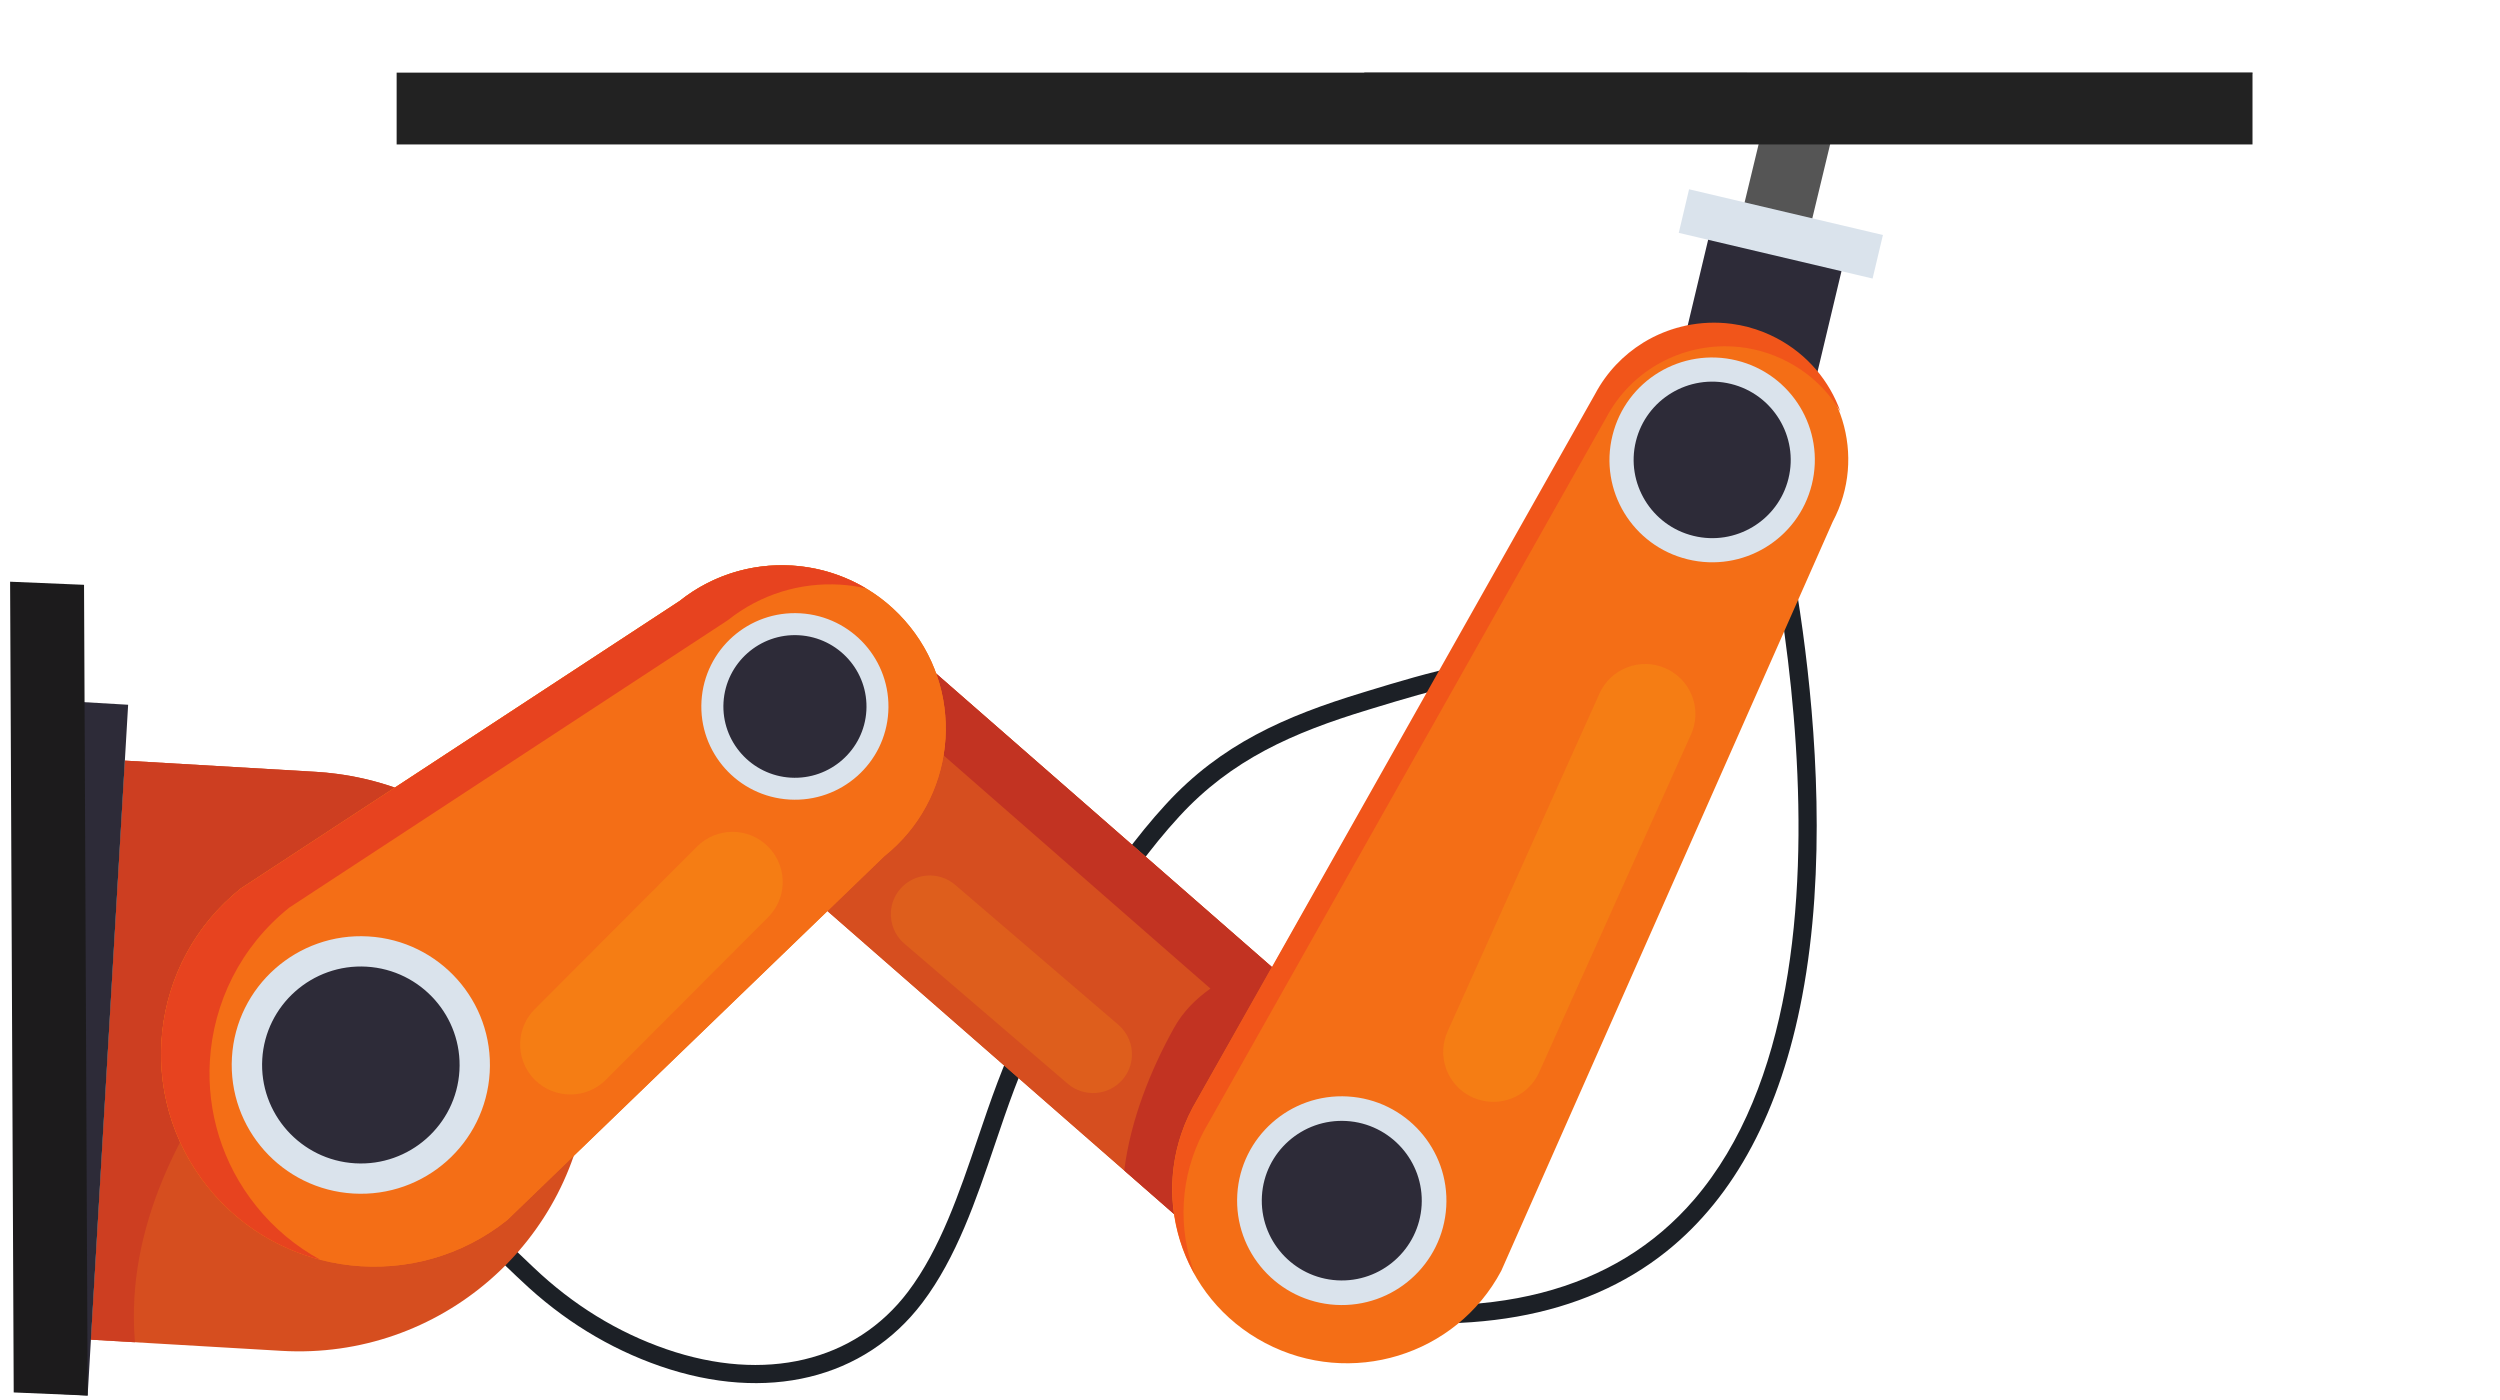 <?xml version="1.0" encoding="UTF-8" standalone="no"?>
<svg
   xmlns:dc="http://purl.org/dc/elements/1.1/"
   xmlns:cc="http://creativecommons.org/ns#"
   xmlns:rdf="http://www.w3.org/1999/02/22-rdf-syntax-ns#"
   xmlns:svg="http://www.w3.org/2000/svg"
   xmlns="http://www.w3.org/2000/svg"
   xmlns:sodipodi="http://sodipodi.sourceforge.net/DTD/sodipodi-0.dtd"
   xmlns:inkscape="http://www.inkscape.org/namespaces/inkscape"
   sodipodi:docname="braco.svg"
   inkscape:version="1.0 (4035a4fb49, 2020-05-01)"
   id="svg3994"
   version="1.1"
   viewBox="0 0 250 140"
   height="140mm"
   width="250mm">
  <defs
     id="defs3988" />
  <sodipodi:namedview
     inkscape:window-maximized="0"
     inkscape:window-y="0"
     inkscape:window-x="0"
     inkscape:window-height="1030"
     inkscape:window-width="1902"
     showgrid="false"
     inkscape:document-rotation="0"
     inkscape:current-layer="layer1"
     inkscape:document-units="mm"
     inkscape:cy="565.29"
     inkscape:cx="400"
     inkscape:zoom="0.7"
     inkscape:pageshadow="2"
     inkscape:pageopacity="0.0"
     borderopacity="1.0"
     bordercolor="#666666"
     pagecolor="#ffffff"
     id="base" />
  <g
     id="layer1"
     inkscape:groupmode="layer"
     inkscape:label="Layer 1">
    <path
       d="m 225.251,7.263 -88.815,-0.011 -1.884,6.174 88.815,0.011 1.884,-6.174"
       style="fill:#555555;fill-opacity:1;fill-rule:nonzero;stroke:none;stroke-width:0.132"
       id="path416" />
    <path
       d="m 43.419,117.842 c 1.402,3.3 5.527,7.212 8.258,9.807 l 0.46,0.428 c 4.106,3.905 8.786,6.779 13.901,8.546 10.625,3.666 20.419,1.287 26.204,-6.359 3.409,-4.506 5.368,-10.275 7.257,-15.851 1.246,-3.68 2.535,-7.485 4.206,-10.746 3.745,-7.315 8.365,-15.66 14.244,-22.045 5.212,-5.663 11.312,-8.349 18.87,-10.645 l 0.554,-0.17 c 5.462,-1.662 12.945,-3.937 18.496,-3.156 l 0.253,-1.793 c -5.948,-0.834 -13.651,1.508 -19.276,3.22 l -0.554,0.17 c -7.841,2.381 -14.194,5.19 -19.678,11.15 -6.023,6.547 -10.726,15.025 -14.522,22.447 -1.731,3.378 -3.043,7.246 -4.31,10.984 -1.85,5.444 -3.75,11.07 -6.984,15.35 -5.288,6.987 -14.319,9.134 -24.168,5.737 -4.87,-1.68 -9.328,-4.421 -13.243,-8.144 l -0.459,-0.434 c -2.62,-2.49 -6.587,-6.247 -7.84,-9.203 l -1.669,0.706"
       style="fill:#1c2026;fill-opacity:1;fill-rule:nonzero;stroke:none;stroke-width:0.196"
       id="path448" />
    <path
       d="m 131.937,131.29 c 14.721,2.556 26.402,0.488 34.707,-6.147 6.845,-5.479 11.41,-14.061 13.573,-25.515 2.425,-12.796 1.369,-26.916 0.058,-36.514 -0.748,-5.488 -1.652,-10.06 -2.274,-12.928 -1.22,-5.571 -1.3,-5.583 -1.937,-5.715 l -1.063,0.692 1.77,0.389 -0.885,-0.193 0.05,0.901 c -0.449,0.027 -0.794,-0.274 -0.9,-0.579 0.167,0.479 13.823,51.603 -5.612,74.263 -7.95,9.25 -20.453,12.472 -37.173,9.565 l -0.313,1.781"
       style="fill:#1c2026;fill-opacity:1;fill-rule:nonzero;stroke:none;stroke-width:0.196"
       id="path450" />
    <path
       d="m 184.244,9.315 -6.758,-1.627 -6.287,26.081 6.769,1.621 6.276,-26.075"
       style="fill:#555555;fill-opacity:1;fill-rule:nonzero;stroke:none;stroke-width:0.196"
       id="path462" />
    <path
       d="m 184.574,25.332 -13.328,-3.163 -4.022,16.863 13.331,3.166 4.019,-16.866"
       style="fill:#2d2b38;fill-opacity:1;fill-rule:nonzero;stroke:none;stroke-width:0.196"
       id="path464" />
    <path
       d="m 188.292,23.499 -19.385,-4.571 -1.031,4.359 19.383,4.568 1.034,-4.356"
       style="fill:#dae3ec;fill-opacity:1;fill-rule:nonzero;stroke:none;stroke-width:0.196"
       id="path466"
       inkscape:transform-center-x="-8.1749731"
       inkscape:transform-center-y="-47.871865" />
    <path
       d="m 68.026,61.386 c -2.127,2.347 -3.188,5.283 -3.222,8.218 -0.04,3.473 1.357,6.94 4.144,9.442 l 48.253,42.177 10.008,8.75 c 5.147,4.62 13.075,4.201 17.709,-0.923 2.121,-2.345 3.184,-5.279 3.216,-8.221 0.041,-3.463 -1.359,-6.939 -4.149,-9.446 L 123.084,93.116 85.728,60.463 c -5.145,-4.626 -13.08,-4.203 -17.701,0.923"
       style="fill:#d64e1f;fill-opacity:1;fill-rule:nonzero;stroke:none;stroke-width:0.196"
       id="path470" />
    <path
       d="m 68.026,61.386 c -2.127,2.347 -3.188,5.283 -3.222,8.218 -0.04,3.473 1.357,6.94 4.144,9.442 l 48.253,42.177 10.008,8.75 c 5.147,4.62 13.075,4.201 17.709,-0.923 2.121,-2.345 3.184,-5.279 3.216,-8.221 0.041,-3.463 -1.359,-6.939 -4.149,-9.446 L 123.084,93.116 85.728,60.463 c -5.145,-4.626 -13.08,-4.203 -17.701,0.923"
       style="fill:#d64e1f;fill-opacity:1;fill-rule:nonzero;stroke:none;stroke-width:0.196"
       id="path472" />
    <path
       d="m 89.092,91.193 c -0.069,1.169 0.39,2.355 1.349,3.174 l 16.326,14.003 c 1.632,1.396 4.088,1.21 5.49,-0.413 0.577,-0.668 0.883,-1.479 0.931,-2.297 0.069,-1.169 -0.39,-2.355 -1.347,-3.179 L 95.514,88.484 c -1.63,-1.396 -4.088,-1.21 -5.492,0.415 -0.577,0.668 -0.882,1.475 -0.93,2.293"
       style="fill:#de5e1c;fill-opacity:1;fill-rule:nonzero;stroke:none;stroke-width:0.196"
       id="path474" />
    <path
       d="m 112.425,117.049 v 0 l 4.775,4.18 0.204,0.179 c 1.1e-4,-0.002 2.3e-4,-0.004 -0.002,-0.006 l -0.202,-0.179 -4.776,-4.174 m 10.659,-23.933 4.101,3.584 v 0 l -4.101,-3.584"
       style="fill:#966578;fill-opacity:1;fill-rule:nonzero;stroke:none;stroke-width:0.196"
       id="path476" />
    <path
       d="m 93.627,67.369 c 0.747,2.085 1.048,4.28 0.921,6.445 -0.034,0.576 -0.097,1.152 -0.192,1.722 l 24.331,21.268 2.356,2.054 c -1.472,1.045 -2.742,2.303 -3.656,3.961 -2.287,4.1 -4.354,9.215 -4.961,14.227 l -2.4e-4,0.004 4.775,4.174 0.202,0.179 c -0.168,-1.161 -0.221,-2.341 -0.152,-3.524 0.142,-2.416 0.794,-4.842 2.001,-7.121 v 0 l 7.932,-14.057 -4.101,-3.584 -29.457,-25.748"
       style="fill:#c23322;fill-opacity:1;fill-rule:nonzero;stroke:none;stroke-width:0.196"
       id="path478" />
    <path
       d="m 31.562,77.18 -19.075,-1.118 -3.394,57.905 19.075,1.118 c 15.814,0.927 29.411,-10.919 30.687,-26.577 0.019,-0.223 0.04,-0.448 0.053,-0.667 0.897,-15.302 -10.277,-28.532 -25.287,-30.464 -0.68,-0.091 -1.366,-0.157 -2.059,-0.197"
       style="fill:#d64e1f;fill-opacity:1;fill-rule:nonzero;stroke:none;stroke-width:0.196"
       id="path480" />
    <path
       d="m 12.486,76.062 -3.394,57.905 4.406,0.258 c -0.129,-1.501 -0.144,-2.985 -0.058,-4.456 0.318,-5.42 2.022,-10.631 4.572,-15.556 -1.458,-3.19 -2.07,-6.635 -1.871,-10.026 0.308,-5.251 2.56,-10.371 6.627,-14.198 0.004,-0.001 0.006,-0.006 0.012,-0.009 0.023,-0.02 0.042,-0.041 0.067,-0.061 0.311,-0.29 0.63,-0.572 0.964,-0.845 0.073,-0.062 0.147,-0.123 0.221,-0.184 0.023,-0.014 0.041,-0.029 0.059,-0.046 l 15.391,-10.085 c -1.869,-0.652 -3.829,-1.12 -5.859,-1.383 -0.68,-0.091 -1.366,-0.157 -2.059,-0.197 l -19.075,-1.118"
       style="fill:#cd3e21;fill-opacity:1;fill-rule:nonzero;stroke:none;stroke-width:0.196"
       id="path482" />
    <path
       d="m 88.434,85.614 c 7.062,-5.632 8.201,-15.921 2.55,-22.96 -5.659,-7.049 -15.966,-8.182 -23.036,-2.547 l -43.859,28.738 c -9.18,7.333 -10.662,20.693 -3.306,29.855 7.354,9.157 20.761,10.636 29.941,3.305 L 88.434,85.614"
       style="fill:#f46e16;fill-opacity:1;fill-rule:nonzero;stroke:none;stroke-width:0.196"
       id="path484" />
    <path
       d="m 88.434,85.614 c 7.062,-5.632 8.201,-15.921 2.55,-22.96 -5.659,-7.049 -15.966,-8.182 -23.036,-2.547 l -43.859,28.738 c -9.18,7.333 -10.662,20.693 -3.306,29.855 7.354,9.157 20.761,10.636 29.941,3.305 L 88.434,85.614"
       style="fill:#f46e16;fill-opacity:1;fill-rule:nonzero;stroke:none;stroke-width:0.196"
       id="path486" />
    <path
       d="m 20.782,118.7 v 0 c 2.986,3.717 6.964,6.167 11.249,7.277 0,0 0,0 -7.5e-4,-5e-5 -4.287,-1.114 -8.265,-3.563 -11.247,-7.277 v 0"
       style="fill:#c23322;fill-opacity:1;fill-rule:nonzero;stroke:none;stroke-width:0.196"
       id="path488" />
    <path
       d="m 22.768,89.989 c 0.004,-10e-4 0.006,-0.006 0.012,-0.009 -0.004,0.004 -0.006,0.007 -0.012,0.009 m 0.077,-0.07 c 0.311,-0.29 0.63,-0.572 0.964,-0.845 -0.333,0.273 -0.653,0.555 -0.964,0.845"
       style="fill:#b82a22;fill-opacity:1;fill-rule:nonzero;stroke:none;stroke-width:0.196"
       id="path490" />
    <path
       d="m 39.482,78.758 v 0 l 28.465,-18.651 c 3.301,-2.63 7.307,-3.786 11.216,-3.553 1.451,0.085 2.889,0.364 4.272,0.828 -1.389,-0.469 -2.837,-0.748 -4.294,-0.833 -3.901,-0.229 -7.898,0.93 -11.195,3.558 l -28.465,18.651"
       style="fill:#966578;fill-opacity:1;fill-rule:nonzero;stroke:none;stroke-width:0.196"
       id="path492" />
    <path
       d="m 16.142,104.185 c -0.297,5.06 1.212,10.243 4.64,14.515 v 0 c 2.982,3.713 6.96,6.163 11.247,7.277 -2.396,-1.311 -4.584,-3.098 -6.404,-5.366 -3.426,-4.268 -4.935,-9.449 -4.639,-14.507 0.34,-5.796 3.048,-11.429 7.949,-15.349 l 43.855,-28.74 c 3.298,-2.626 7.295,-3.781 11.196,-3.552 v 0 0 c 0.87,0.051 1.736,0.172 2.584,0.36 -0.996,-0.593 -2.049,-1.075 -3.135,-1.441 -1.383,-0.464 -2.821,-0.743 -4.272,-0.828 -3.909,-0.233 -7.915,0.923 -11.216,3.553 l -28.465,18.651 -15.393,10.087 c -0.018,0.017 -0.035,0.031 -0.059,0.046 -0.074,0.06 -0.149,0.121 -0.222,0.183 -0.333,0.273 -0.653,0.555 -0.964,0.845 -0.024,0.02 -0.047,0.041 -0.067,0.061 -0.004,0.004 -0.006,0.007 -0.012,0.009 -4.066,3.827 -6.319,8.945 -6.626,14.196"
       style="fill:#e7431f;fill-opacity:1;fill-rule:nonzero;stroke:none;stroke-width:0.196"
       id="path494" />
    <path
       d="m 183.268,52.179 c 3.467,-6.518 0.962,-14.605 -5.599,-18.056 -6.562,-3.447 -14.691,-0.957 -18.162,5.555 l -40.259,71.15 c -4.508,8.477 -1.255,18.99 7.273,23.475 8.532,4.495 19.1,1.261 23.605,-7.221 l 33.142,-74.904"
       style="fill:#f46e16;fill-opacity:1;fill-rule:nonzero;stroke:none;stroke-width:0.196"
       id="path496" />
    <path
       d="m 164.316,34.279 c 0.002,-0.002 0.006,-0.004 0.008,-0.005 -0.002,0.002 -0.006,0.004 -0.008,0.005"
       style="fill:#2b2226;fill-opacity:1;fill-rule:nonzero;stroke:none;stroke-width:0.196"
       id="path498" />
    <path
       d="m 173.169,32.378 0.002,0.002 c 1.089,0.142 2.172,0.422 3.227,0.843 -1.055,-0.421 -2.14,-0.703 -3.229,-0.845"
       style="fill:#9f82ab;fill-opacity:1;fill-rule:nonzero;stroke:none;stroke-width:0.196"
       id="path500" />
    <path
       d="m 164.332,34.268 c 2.62,-1.611 5.748,-2.296 8.839,-1.889 l -0.002,-0.002 c -0.323,-0.043 -0.646,-0.073 -0.968,-0.092 -2.77,-0.162 -5.523,0.539 -7.869,1.983"
       style="fill:#2b2226;fill-opacity:1;fill-rule:nonzero;stroke:none;stroke-width:0.196"
       id="path502" />
    <path
       d="m 117.267,117.871 c -0.196,3.356 0.593,6.693 2.234,9.597 -0.875,-2.289 -1.264,-4.754 -1.12,-7.227 0.141,-2.416 0.79,-4.84 1.997,-7.115 l 40.246,-71.363 c 2.539,-4.791 7.578,-7.411 12.671,-7.112 1.861,0.109 3.73,0.606 5.488,1.538 2.264,1.188 4.043,2.935 5.26,4.979 -1.085,-3.048 -3.276,-5.715 -6.373,-7.348 -0.424,-0.223 -0.854,-0.421 -1.289,-0.596 -1.055,-0.421 -2.138,-0.701 -3.227,-0.843 -3.091,-0.407 -6.218,0.278 -8.838,1.889 -0.002,0.002 -0.004,0.004 -0.008,0.005 -0.002,0.002 -0.006,0.004 -0.008,0.005 -1.958,1.211 -3.633,2.941 -4.79,5.118 l -40.246,71.362 v 0 c -1.206,2.277 -1.856,4.701 -1.997,7.113"
       style="fill:#f1551a;fill-opacity:1;fill-rule:nonzero;stroke:none;stroke-width:0.196"
       id="path504" />
    <path
       d="m 36.838,93.643 c 7.12,0.417 12.549,6.51 12.133,13.606 -0.416,7.106 -6.521,12.522 -13.64,12.105 -7.118,-0.417 -12.553,-6.51 -12.137,-13.616 0.416,-7.096 6.526,-12.512 13.643,-12.095"
       style="fill:#dae3ec;fill-opacity:1;fill-rule:nonzero;stroke:none;stroke-width:0.196"
       id="path506" />
    <path
       d="m 26.226,105.916 c -0.318,5.424 3.849,10.097 9.282,10.415 5.439,0.319 10.117,-3.836 10.435,-9.259 0.317,-5.416 -3.844,-10.086 -9.283,-10.405 -5.433,-0.318 -10.117,3.834 -10.435,9.25"
       style="fill:#2d2b38;fill-opacity:1;fill-rule:nonzero;stroke:none;stroke-width:0.196"
       id="path508" />
    <path
       d="m 80.034,61.33 c 5.164,0.303 9.098,4.718 8.796,9.868 -0.301,5.144 -4.724,9.06 -9.888,8.757 -5.154,-0.302 -9.094,-4.708 -8.793,-9.852 0.302,-5.15 4.73,-9.075 9.885,-8.773"
       style="fill:#dae3ec;fill-opacity:1;fill-rule:nonzero;stroke:none;stroke-width:0.196"
       id="path510" />
    <path
       d="m 72.351,70.232 c -0.23,3.926 2.791,7.304 6.72,7.534 3.943,0.231 7.336,-2.771 7.566,-6.697 0.23,-3.932 -2.789,-7.313 -6.731,-7.544 -3.929,-0.23 -7.324,2.775 -7.555,6.707"
       style="fill:#2d2b38;fill-opacity:1;fill-rule:nonzero;stroke:none;stroke-width:0.196"
       id="path512" />
    <path
       d="m 173.671,36.048 c 5.51,1.353 8.871,6.907 7.513,12.396 -1.354,5.493 -6.916,8.843 -12.426,7.486 -5.505,-1.346 -8.874,-6.894 -7.509,-12.39 1.354,-5.495 6.918,-8.845 12.422,-7.493"
       style="fill:#dae3ec;fill-opacity:1;fill-rule:nonzero;stroke:none;stroke-width:0.196"
       id="path514" />
    <path
       d="m 163.591,44.12 c -1.034,4.187 1.545,8.439 5.754,9.466 4.201,1.038 8.465,-1.526 9.499,-5.721 1.036,-4.195 -1.544,-8.441 -5.751,-9.473 -4.205,-1.032 -8.465,1.535 -9.501,5.728"
       style="fill:#2d2b38;fill-opacity:1;fill-rule:nonzero;stroke:none;stroke-width:0.196"
       id="path516" />
    <path
       d="m 134.786,109.648 c 5.769,0.338 10.176,5.278 9.839,11.027 -0.338,5.759 -5.292,10.15 -11.061,9.812 -5.767,-0.338 -10.172,-5.278 -9.835,-11.037 0.337,-5.749 5.289,-10.141 11.056,-9.803"
       style="fill:#dae3ec;fill-opacity:1;fill-rule:nonzero;stroke:none;stroke-width:0.196"
       id="path518" />
    <path
       d="m 126.192,119.595 c -0.258,4.398 3.114,8.179 7.516,8.437 4.402,0.258 8.197,-3.103 8.455,-7.501 0.257,-4.39 -3.119,-8.173 -7.521,-8.431 -4.402,-0.258 -8.193,3.106 -8.45,7.495"
       style="fill:#2d2b38;fill-opacity:1;fill-rule:nonzero;stroke:none;stroke-width:0.196"
       id="path520" />
    <path
       d="m 1.394,139.123 4.049,-69.08 7.371,0.432 -4.049,69.08 -7.371,-0.432"
       style="fill:#2d2b38;fill-opacity:1;fill-rule:nonzero;stroke:none;stroke-width:0.196"
       id="path522" />
    <path
       d="m 1.371,139.245 -0.36,-81.074 7.393,0.31 0.36,81.074 -7.393,-0.31"
       style="fill:#1c1b1c;fill-opacity:1;fill-rule:nonzero;stroke:none;stroke-width:0.196"
       id="path524" />
    <path
       d="m 144.329,104.893 c -0.119,2.025 1.015,4.003 2.987,4.869 2.538,1.111 5.499,-0.035 6.611,-2.564 l 15.188,-33.778 c 0.248,-0.561 0.384,-1.145 0.418,-1.722 0.119,-2.029 -1.016,-4.007 -2.995,-4.873 -2.529,-1.115 -5.493,0.036 -6.606,2.56 l -15.182,33.782 c -0.25,0.563 -0.386,1.146 -0.42,1.726"
       style="fill:#f57d14;fill-opacity:1;fill-rule:nonzero;stroke:none;stroke-width:0.196"
       id="path528" />
    <path
       d="m 52.022,104.151 c -0.081,1.38 0.408,2.786 1.466,3.837 1.964,1.948 5.144,1.948 7.097,-0.006 l 16.228,-16.262 c 0.898,-0.898 1.381,-2.055 1.45,-3.23 0.081,-1.38 -0.41,-2.788 -1.469,-3.843 -1.964,-1.952 -5.14,-1.948 -7.091,0.009 l -16.226,16.26 c -0.902,0.9 -1.386,2.058 -1.454,3.235"
       style="fill:#f57d14;fill-opacity:1;fill-rule:nonzero;stroke:none;stroke-width:0.196"
       id="path530" />
    <rect
       y="7.263"
       x="39.664"
       height="7.182"
       width="185.586"
       id="rect896"
       style="fill:#222222;fill-rule:evenodd;stroke-width:0.226;fill-opacity:1" />
  </g>
</svg>
